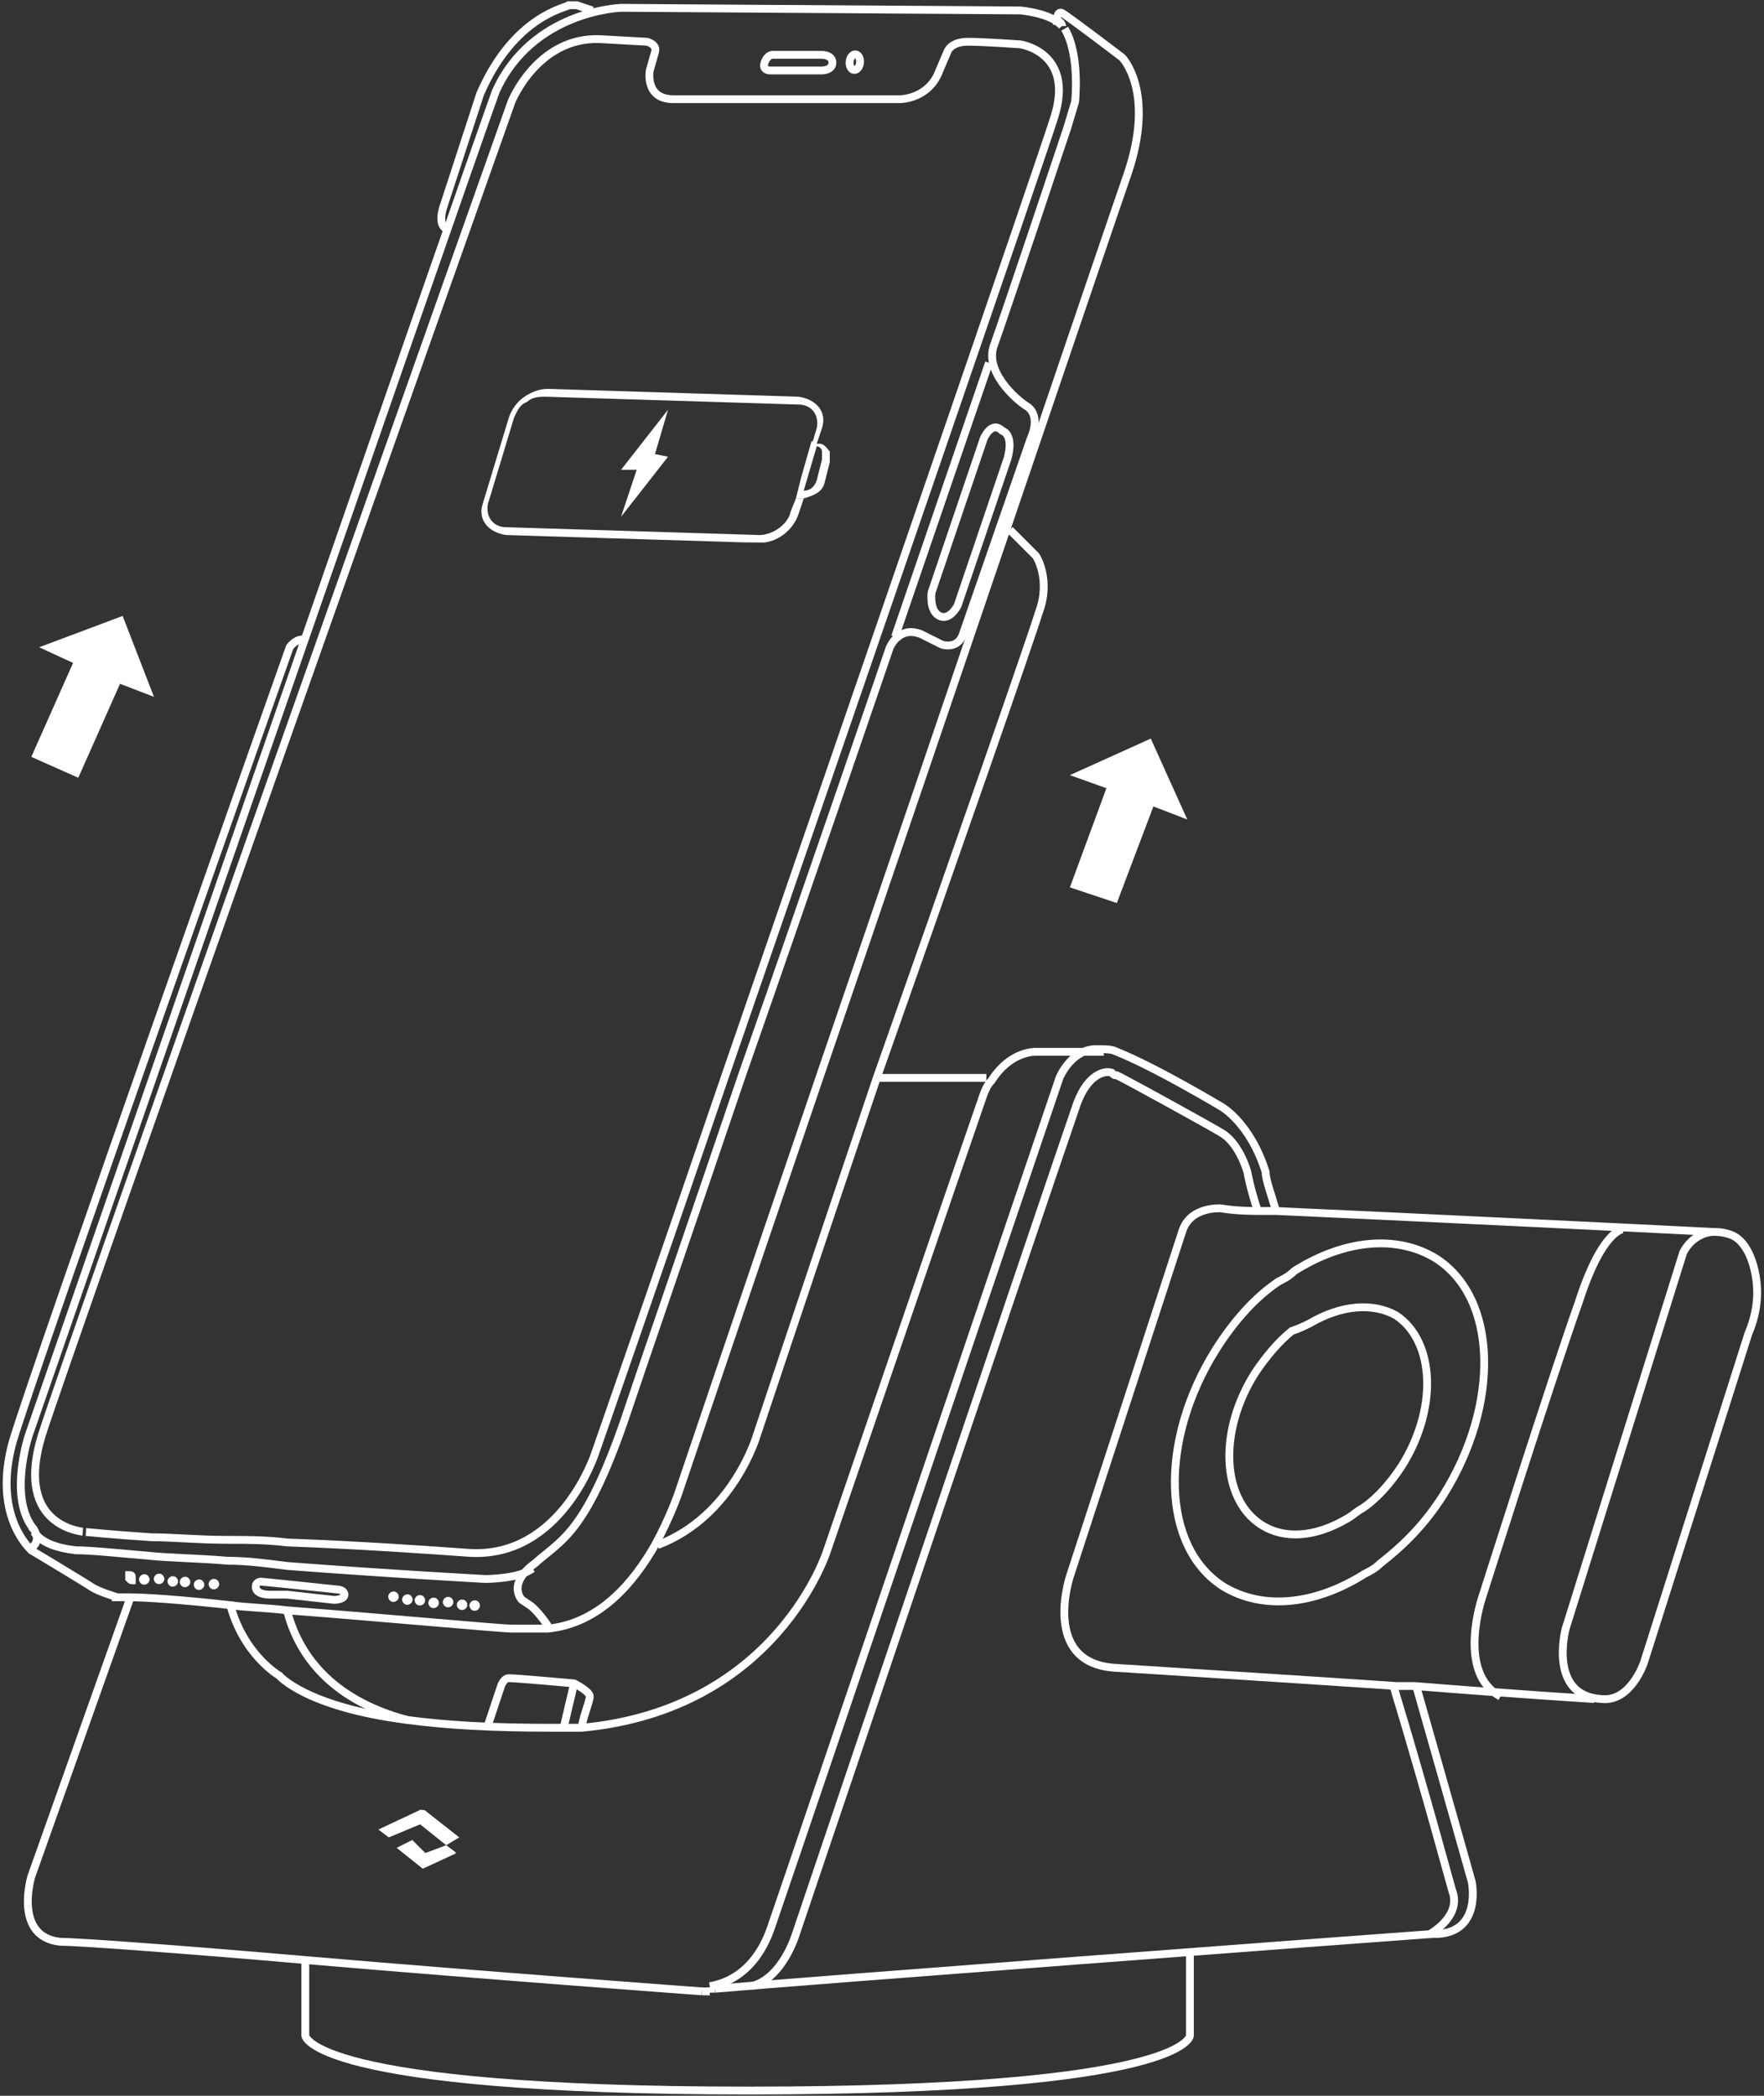 <?xml version="1.0" encoding="utf-8"?>
<!-- Generator: Adobe Illustrator 23.0.0, SVG Export Plug-In . SVG Version: 6.00 Build 0)  -->
<svg version="1.1" id="图层_1" xmlns="http://www.w3.org/2000/svg" xmlns:xlink="http://www.w3.org/1999/xlink" x="0px" y="0px"
	 viewBox="0 0 67.6 80.3" style="enable-background:new 0 0 67.6 80.3;" xml:space="preserve">
<rect x="0" y="0" width="67.6" height="80.3" fill="#333333" stroke="none"/>
<style type="text/css">
	.st0{enable-background:new    ;}
	.st1{clip-path:url(#SVGID_2_);}
	.st2{fill:#FFFFFF;}
	.st3{fill:none;stroke:#FFFFFF;stroke-width:0.3;stroke-miterlimit:10;}
	.st4{fill:none;stroke:#FFFFFF;stroke-width:0.2;stroke-miterlimit:10;}
	.st5{clip-path:url(#SVGID_4_);}
</style>
<g>
	<g>
		<g class="st0">
			<defs>
				<polygon id="SVGID_1_" class="st0" points="14.2,71.4 14.6,69.2 17.8,69.5 17.3,71.7 				"/>
			</defs>
			<clipPath id="SVGID_2_">
				<use xlink:href="#SVGID_1_"  style="overflow:visible;"/>
			</clipPath>
			<g class="st1">
				<g>
					<g>
						<g>
							<polyline class="st2" points="16.2,69.3 14.5,70.1 14.9,70.4 16.1,69.9 17.1,70.7 17.6,70.4 16.2,69.3 							"/>
							<polyline class="st2" points="17.1,70.7 16.3,71 15.8,70.5 15.2,70.8 16.2,71.6 17.5,71 17.1,70.7 							"/>
						</g>
					</g>
				</g>
			</g>
		</g>
	</g>
</g>
<path class="st3" d="M37.7,16.8l-2,5.9c0,0-0.1,0.7,0.3,0.9c0.4,0.2,0.7-0.4,0.7-0.4l1.9-5.6c0,0,0.3-0.9-0.2-1.1
	C38,16.1,37.7,16.8,37.7,16.8z"/>
<path class="st3" d="M29.6,2.1l1.9,0c0,0,0.4,0,0.4,0.3s-0.4,0.3-0.4,0.3l-2,0c0,0-0.3,0-0.2-0.3S29.6,2.1,29.6,2.1z"/>
<ellipse transform="matrix(9.393378e-02 -0.996 0.996 9.393378e-02 27.287 34.825)" class="st3" cx="32.8" cy="2.4" rx="0.3" ry="0.2"/>
<ellipse transform="matrix(0.866 -0.5 0.5 0.866 -28.598 15.729)" class="st4" cx="15.1" cy="61.2" rx="0.1" ry="0.1"/>
<ellipse transform="matrix(0.866 -0.5 0.5 0.866 -28.549 16.002)" class="st4" cx="15.6" cy="61.3" rx="0.1" ry="0.1"/>
<ellipse transform="matrix(0.866 -0.5 0.5 0.866 -28.502 16.28)" class="st4" cx="16.1" cy="61.3" rx="0.1" ry="0.1"/>
<ellipse transform="matrix(0.866 -0.5 0.5 0.866 -28.459 16.542)" class="st4" cx="16.6" cy="61.4" rx="0.1" ry="0.1"/>
<ellipse transform="matrix(0.866 -0.5 0.5 0.866 -28.423 16.812)" class="st4" cx="17.2" cy="61.4" rx="0.1" ry="0.1"/>
<ellipse transform="matrix(0.866 -0.5 0.5 0.866 -28.37 17.079)" class="st4" cx="17.7" cy="61.5" rx="0.1" ry="0.1"/>
<ellipse transform="matrix(0.866 -0.5 0.5 0.866 -28.319 17.358)" class="st4" cx="18.2" cy="61.5" rx="0.1" ry="0.1"/>
<ellipse transform="matrix(0.866 -0.5 0.5 0.866 -29.483 10.874)" class="st4" cx="5.5" cy="60.5" rx="0.1" ry="0.1"/>
<ellipse transform="matrix(0.866 -0.5 0.5 0.866 -29.436 11.152)" class="st4" cx="6.1" cy="60.5" rx="0.1" ry="0.1"/>
<ellipse transform="matrix(0.866 -0.5 0.5 0.866 -29.394 11.414)" class="st4" cx="6.6" cy="60.6" rx="0.1" ry="0.1"/>
<ellipse transform="matrix(0.866 -0.5 0.5 0.866 -29.358 11.684)" class="st4" cx="7.1" cy="60.6" rx="0.1" ry="0.1"/>
<ellipse transform="matrix(0.866 -0.5 0.5 0.866 -29.304 11.951)" class="st4" cx="7.6" cy="60.7" rx="0.1" ry="0.1"/>
<ellipse transform="matrix(0.866 -0.5 0.5 0.866 -29.254 12.23)" class="st4" cx="8.2" cy="60.7" rx="0.1" ry="0.1"/>
<g>
	<g class="st0">
		<defs>
			<polygon id="SVGID_3_" class="st0" points="18,20.7 19.6,14.9 32.6,14.9 31,20.8 			"/>
		</defs>
		<clipPath id="SVGID_4_">
			<use xlink:href="#SVGID_3_"  style="overflow:visible;"/>
		</clipPath>
		<g class="st5">
			<path class="st2" d="M31.3,17.2l-0.5,1.7c0,0,0,0,0,0L31.3,17.2C31.3,17.2,31.3,17.2,31.3,17.2 M21,14.9c-0.3,0-0.6,0.1-0.9,0.3
				c-0.3,0.2-0.5,0.5-0.6,0.8l-1,3.3c-0.2,0.6,0.2,1.1,0.9,1.2l9.7,0.3l0,0c0.7,0,1.3-0.5,1.5-1.1l0.2-0.6c0,0-0.1,0-0.1,0l-0.2,0
				l-0.2,0.5c-0.1,0.5-0.7,0.9-1.2,0.9l0,0l-9.7-0.3c-0.5,0-0.8-0.4-0.7-0.9l1-3.3c0.1-0.2,0.2-0.5,0.5-0.6c0.2-0.2,0.5-0.2,0.7-0.2
				l0,0l9.7,0.3c0.5,0,0.8,0.4,0.7,0.9l-0.6,2l0.4-1.4l0.1,0c0,0,0.1,0,0.1,0l0.2-0.6c0.2-0.6-0.2-1.1-0.9-1.2L21,14.9
				C21,14.9,21,14.9,21,14.9"/>
			<path class="st2" d="M30.8,18.8l0.5-1.7c0,0,0,0,0,0c0.1,0,0.2,0.1,0.2,0.2c0,0.1,0,0.2,0,0.3l-0.2,0.8
				C31.2,18.7,31,18.8,30.8,18.8C30.8,18.8,30.8,18.8,30.8,18.8 M31.1,16.9l-0.4,1.4l-0.2,0.8l0,0l0.2,0c0,0,0.1,0,0.1,0
				c0.3-0.1,0.7-0.2,0.8-0.6l0.2-0.8c0-0.2,0-0.3,0-0.4c-0.1-0.1-0.2-0.3-0.4-0.3c0,0-0.1,0-0.1,0L31.1,16.9"/>
			<polyline class="st2" points="25.6,15.7 23.8,18 24.4,18 23.8,19.8 25.6,17.5 25.1,17.4 25.6,15.7 			"/>
		</g>
	</g>
</g>
<g id="XMLID_2_">
	<g>
		<path class="st3" d="M33.7,41.3c2.3,0,4.1,0,4.1,0"/>
		<path class="st3" d="M42.1,40.3l-2.4,0c-0.1,0-1,0-1.7,1.1c-0.2,0.2-0.3,0.5-0.4,0.8c-0.7,2-5.9,17.2-5.9,17.2s-1.9,6.1-9.4,6.8
			c-0.2,0-0.4,0-0.7,0c-0.1,0-0.3,0-0.5,0c-2.3,0-4-0.1-5.5-0.3c-3.9-0.5-4.9-1.7-4.9-1.7s-1.4-0.8-1.9-2.8"/>
		<line class="st3" x1="42.3" y1="40.3" x2="42.1" y2="40.3"/>
		<path class="st3" d="M26.9,76.3C26.9,76.3,26.9,76.3,26.9,76.3c0,0-8.2-0.6-15.2-1.2c-4.6-0.4-8.7-0.7-9.4-0.7
			c-1.8-0.2-1.1-2.5-1.1-2.5L5,61.2"/>
		<path class="st3" d="M27.2,76.3c0,0-0.1,0-0.1,0"/>
		<path class="st3" d="M48.9,46.4c-0.2-0.7-0.4-1.2-0.4-1.5c-0.6-1.9-1.7-2.5-1.7-2.5s-2.5-1.5-4-2.1c-0.2-0.1-0.4-0.1-0.6-0.1
			c-0.1,0-0.1,0-0.2,0c0,0,0,0-0.1,0c-0.9,0.1-1.3,1.1-1.3,1.1s-10.1,29.8-11,32.4c-0.6,1.9-1.8,2.3-2.4,2.4"/>
		<path class="st3" d="M27.4,76.2c3.4-0.3,24.7-1.9,27.5-2.1c0.1,0,0.2,0,0.2,0c1.7-0.1,1.3-2,1.3-2s-0.9-3.2-2.1-7.4"/>
		<path class="st3" d="M27.4,76.2C27.3,76.2,27.3,76.2,27.4,76.2c-0.1,0-0.1,0-0.2,0"/>
		<path class="st3" d="M27.1,76.3c0,0,0.1,0,0.1,0"/>
		<path class="st3" d="M27.1,76.3c-0.1,0-0.1,0-0.2,0"/>
		<path class="st3" d="M15.6,65.9c-3-0.8-4.2-2.6-4.6-4.2"/>
		<path class="st3" d="M18.7,66.1l0.5-1.5c0,0,0.1-0.3,0.3-0.3c0.3,0,2.5,0.2,2.5,0.2s0.6,0.3,0.6,0.5c0,0.2-0.3,0.9-0.3,1.2
			c0,0,0,0.1,0,0.1"/>
		<line class="st3" x1="22" y1="64.5" x2="21.6" y2="66.2"/>
		<path class="st3" d="M48.2,46.4c-0.3-0.9-0.4-1.5-0.4-1.5s-0.3-1.1-1-1.5c-0.5-0.3-3.4-1.9-4-2.2c-0.1,0-0.1,0-0.2-0.1
			c-0.3-0.1-1,0.1-1.4,1.4c-0.6,1.7-10.7,31.6-10.7,31.6s-0.5,1.7-1.7,2"/>
		<path class="st3" d="M54.8,74.1c0,0,1.1-0.6,0.9-1.5c-0.1-0.3-1-3.7-2.3-8"/>
		<path class="st3" d="M11.7,75.1V78c0,0,0.2,2.1,17,2.1s16.9-2.1,16.9-2.1v-3.1"/>
		<path class="st3" d="M38.7,20.3l1,1c0,0,0.6,0.9,0.1,2.2c-0.2,0.7-3.3,9.6-6.2,17.8C31.2,48.4,29,55,29,55s-0.9,3.1-3.8,4.2"/>
		<path class="st3" d="M40.7,1c0-0.1-0.1-0.2-0.2-0.2c0,0,0-0.4,0.2-0.3c0.2,0.1,2.3,1.7,2.3,1.7s1.3,1.3,0.2,4.5
			c-0.7,2-7,20.6-11.8,34.6c-3,8.8-5.4,15.9-5.4,15.9s-0.3,0.9-0.9,2c-0.8,1.4-2.1,3-4.1,3.2c0,0-0.7,0-1.4,0
			c-0.4,0-4.7-0.4-8.6-0.7c-0.8-0.1-1.5-0.1-2.2-0.2c-1.8-0.2-3.2-0.3-3.9-0.3c-0.2,0-0.4,0-0.4,0S3.8,61,3.5,60.8
			c-0.3-0.2-2.3-1.4-2.3-1.4s0,0,0,0c-0.1-0.1-1.5-1.4-0.7-4.2c0.9-3,10.6-30.4,10.6-30.4s0.2-0.3,0.5-0.3"/>
		<path class="st3" d="M21,62.3c0,0-0.4-0.6-0.7-0.8C20,61.3,20,61.3,20,61.3s-0.6-0.6,0.5-1.4c1-0.9,1.9-1.1,3.4-5.4
			c0.6-1.8,2.5-7.3,4.5-13.2c2.8-8,5.7-16.5,5.7-16.5s0.1-0.2,0.2-0.3c0.2-0.2,0.5-0.4,1-0.2c0.8,0.4,0.8,0.4,0.8,0.4
			s0.6,0.2,0.8-0.4l2.6-7.5c0,0,0.4-0.8-0.1-1.2c-0.5-0.3-1.7-1.4-1.3-2.4c0.4-1.1,2.8-8.3,2.8-8.3l0.3-1c0,0,0.2-1.8-0.4-2.8"/>
		<path class="st3" d="M1.3,58.7c0.3,0.4,0.8,0.6,1.6,0.7c0.6,0,1.5,0.1,2.7,0.2c0.9,0.1,2,0.1,3.1,0.2c0.8,0,1.5,0.1,2.3,0.2
			c3.9,0.3,7.6,0.5,7.6,0.5s1.3,0,1.8-0.4"/>
		<path class="st3" d="M40.7,1C40.7,1,40.7,1,40.7,1c-0.4-0.5-1.6-0.6-1.6-0.6L23.8,0.3c0,0-3.4,0.1-4.8,3.2C17.8,6.8,1.1,55,1.1,55
			s-0.8,2.4,0.2,3.6"/>
		<path class="st3" d="M5.8,58.9c-1.5-0.1-2.5-0.2-2.5-0.2S0.5,58.6,1.6,55C2.4,52.4,19.6,3.9,19.6,3.9s1-2.5,3.4-2.4l1.8,0.1
			c0,0,0.4,0.1,0.3,0.4l-0.2,0.7c0,0-0.2,1.1,0.9,1.1c1.1,0,8.7,0,8.7,0s1.1,0,1.5-1.1L36.3,2c0,0,0.1-0.4,0.8-0.4
			c0.6,0,2,0.1,2,0.1s2.1,0.3,1.3,2.8c-0.5,1.6-7.6,22.2-12.6,36.7c-2.8,8.2-5,14.5-5,14.5s-1.3,4-4.8,3.8c-1.4-0.1-4.2-0.3-7-0.4
			c-0.8-0.1-1.5-0.1-2.3-0.1C7.6,59,6.6,58.9,5.8,58.9z"/>
		<path class="st3" d="M22.7,0.4l-0.6-0.2c0,0-0.1,0-0.3,0c-0.1,0.1-2.1,0.4-3.4,3.4L17,7.9c0,0-0.3,0.8,0.2,0.9"/>
		<line class="st3" x1="37.9" y1="13.9" x2="34.3" y2="24.4"/>
		<path class="st3" d="M11,61.1l-0.7,0c0,0-0.5,0-0.5-0.3c0-0.2,0.2-0.2,0.2-0.2l1,0.1l1.9,0.2c0,0,0.3,0,0.3,0.2
			c0,0.2-0.4,0.2-0.4,0.2L11,61.1z"/>
		<path class="st4" d="M5.1,60.4c0,0.1,0,0.1,0,0.2c-0.1,0-0.1,0-0.2-0.1c0-0.1,0-0.1,0-0.2C5,60.3,5.1,60.3,5.1,60.4z"/>
		<path class="st3" d="M1.2,59.3c0,0,0.4-0.2,0.1-0.7c0,0,0,0-0.1-0.1"/>
		<path class="st3" d="M65.6,47.2c-1.9-0.1-12.2-0.6-16.7-0.8c-0.3,0-0.5,0-0.7,0c-0.9,0-1.4-0.1-1.4-0.1s-1.2-0.1-1.5,0.9L41,60.4
			c0,0-1.1,3.3,1.7,3.5c1.5,0.1,6.4,0.4,10.8,0.7c0.2,0,0.5,0,0.7,0c3.7,0.3,6.9,0.5,6.9,0.5"/>
		<path class="st3" d="M62.2,47.1c0,0-0.8,0-1.7,2.8c-1,2.8-3.7,11.3-3.7,11.3s-1,2.9,0.7,3.8"/>
		<path class="st3" d="M49.6,48.7c1.9-1.2,3.9-1.4,5.4-0.5c2.4,1.5,2.5,5.6,0.3,9.1c-0.7,1.1-1.5,1.9-2.4,2.6
			c-0.2,0.2-0.4,0.3-0.6,0.4c-1.9,1.2-3.9,1.4-5.4,0.5c-2.4-1.5-2.5-5.6-0.3-9.1c0.7-1.1,1.5-2,2.4-2.6C49.2,49,49.4,48.9,49.6,48.7
			z"/>
		<path class="st3" d="M50.2,50.7c1.2-0.7,2.4-0.8,3.3-0.3c1.5,1,1.6,3.6,0.2,5.8c-0.4,0.6-0.9,1.2-1.5,1.6
			c-0.2,0.1-0.4,0.3-0.6,0.4c-1.2,0.7-2.4,0.8-3.3,0.2c-1.5-1-1.6-3.6-0.2-5.8c0.4-0.6,0.9-1.2,1.4-1.6C49.8,50.9,50,50.8,50.2,50.7
			z"/>
		<path class="st3" d="M61.4,65.1C59.3,65,60,62.4,60,62.4L64.5,48c0,0,0.3-0.7,1.1-0.8c0.2,0,0.4,0,0.7,0.1c0.6,0.2,0.9,1,1,1.7
			c0.1,0.7,0,1.4-0.3,2.1l-4,12.6C63,63.7,62.5,65.2,61.4,65.1z"/>
	</g>
</g>
<polygon class="st2" points="42.4,30.2 41,34 42.8,34.6 44.2,30.9 45.5,31.4 44.1,28.3 41,29.7 "/>
<polygon class="st2" points="2.8,25.4 1.2,29 3,29.8 4.6,26.2 5.9,26.7 4.7,23.6 1.5,24.8 "/>
</svg>
